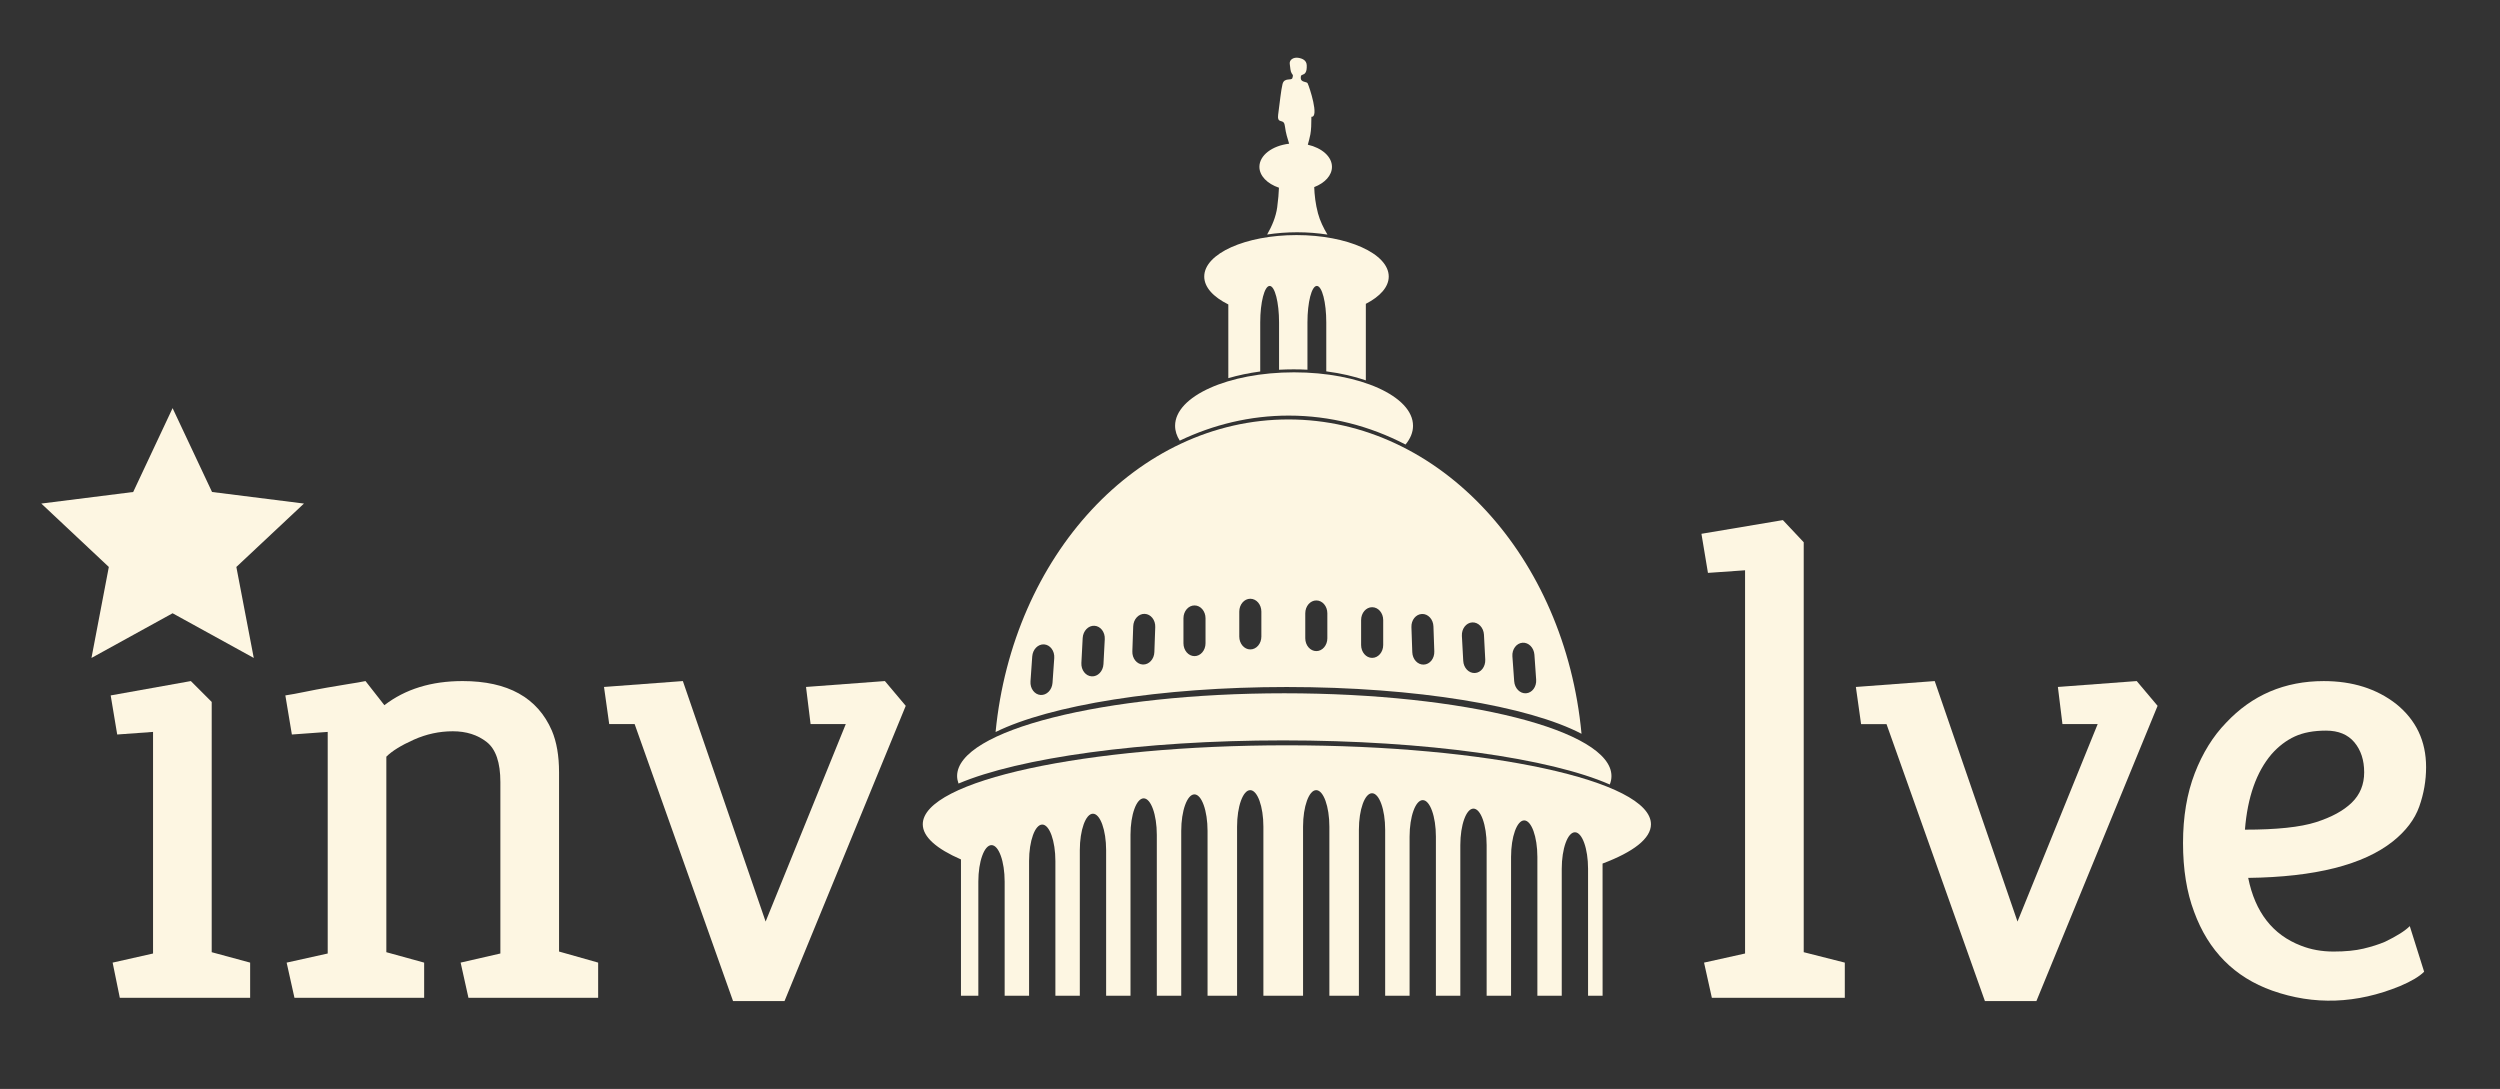 <?xml version="1.0" encoding="utf-8"?>
<!-- Generator: Adobe Illustrator 16.0.1, SVG Export Plug-In . SVG Version: 6.00 Build 0)  -->
<!DOCTYPE svg PUBLIC "-//W3C//DTD SVG 1.1//EN" "http://www.w3.org/Graphics/SVG/1.1/DTD/svg11.dtd">
<svg version="1.1" id="Layer_1" xmlns="http://www.w3.org/2000/svg" xmlns:xlink="http://www.w3.org/1999/xlink" x="0px" y="0px"
	 width="194px" height="84.5px" viewBox="0 0 194 84.5" enable-background="new 0 0 194 84.5" xml:space="preserve">
<rect x="0" y="0" width="194" height="84.5" fill="#333333" stroke="none"/>
<g>
	<path fill="#FDF6E2" d="M16.427,73.89l2.984,0.809v2.73H9.297l-0.557-2.73l3.136-0.707V56.796l-2.781,0.202l-0.506-3.033
		l6.221-1.114l1.618,1.619V73.89z"/>
	<path fill="#FDF6E2" d="M29.828,54.723c1.618-1.247,3.641-1.872,6.069-1.872c3.505,0,5.816,1.282,6.928,3.845
		c0.371,0.876,0.557,1.956,0.557,3.235v13.908l3.034,0.859v2.73H36.351l-0.606-2.73l3.084-0.707V60.69
		c0-1.517-0.354-2.555-1.062-3.11c-0.708-0.556-1.584-0.833-2.629-0.833c-1.045,0-2.057,0.219-3.034,0.656
		c-0.978,0.438-1.687,0.878-2.124,1.316V73.89l2.934,0.809v2.73H22.85l-0.607-2.73l3.187-0.707V56.796l-2.781,0.202l-0.506-3.033
		c0.438-0.067,0.943-0.16,1.517-0.278s1.146-0.228,1.72-0.328c0.573-0.102,1.128-0.194,1.668-0.28
		c0.539-0.082,0.978-0.158,1.315-0.228L29.828,54.723z"/>
	<path fill="#FDF6E2" d="M60.879,77.682h-3.995L49.248,56.19h-1.973l-0.404-2.882l6.119-0.457l6.422,18.662l6.22-15.323h-2.73
		l-0.355-2.882l6.12-0.457l1.618,1.922L60.879,77.682z"/>
	<path fill="#FDF6E2" d="M139.969,73.89l3.188,0.809v2.73H132.84l-0.606-2.73l3.183-0.707V44.254l-2.88,0.202l-0.505-3.033
		l6.32-1.063l1.617,1.72V73.89z"/>
	<path fill="#FDF6E2" d="M158.025,77.682h-3.996l-7.636-21.492h-1.973l-0.404-2.882l6.118-0.457l6.424,18.662l6.221-15.323h-2.733
		l-0.354-2.882l6.118-0.457l1.619,1.922L158.025,77.682z"/>
	<path fill="#FDF6E2" d="M188.265,59.528c0,1.046-0.177,2.064-0.53,3.059c-0.354,0.996-1.038,1.897-2.049,2.705
		c-2.293,1.821-6.034,2.765-11.226,2.832c0.539,2.666,1.903,4.417,4.097,5.26c0.774,0.305,1.617,0.456,2.526,0.456
		c0.91,0,1.687-0.075,2.326-0.227c0.641-0.154,1.198-0.331,1.67-0.533c0.909-0.438,1.55-0.842,1.92-1.213l1.114,3.539
		c-0.373,0.373-0.996,0.743-1.872,1.114c-3.37,1.381-6.674,1.499-9.912,0.354c-2.931-1.044-4.956-3.084-6.067-6.12
		c-0.573-1.516-0.859-3.295-0.859-5.335c0-2.038,0.304-3.843,0.909-5.411c0.606-1.566,1.415-2.874,2.428-3.918
		c2.023-2.158,4.552-3.238,7.586-3.238c2.226,0,4.097,0.592,5.613,1.771C187.487,55.871,188.265,57.504,188.265,59.528z
		 M183.46,59.931c0-0.942-0.253-1.72-0.758-2.326c-0.507-0.606-1.24-0.909-2.2-0.909s-1.769,0.151-2.428,0.454
		c-0.656,0.304-1.257,0.759-1.796,1.367c-1.179,1.381-1.869,3.337-2.071,5.865c2.459,0,4.299-0.193,5.512-0.581
		s2.14-0.893,2.781-1.518C183.141,61.66,183.46,60.876,183.46,59.931z"/>
</g>
<path fill="none" d="M114.452,52.226c0.472-0.023,0.83-0.491,0.804-1.04l-0.101-1.936c-0.029-0.549-0.438-0.977-0.909-0.951
	c-0.472,0.025-0.83,0.49-0.804,1.042l0.105,1.935C113.572,51.826,113.98,52.251,114.452,52.226z"/>
<path fill="none" d="M102.148,50.525c0.472,0,0.854-0.446,0.854-0.996v-1.937c0-0.552-0.383-0.998-0.854-0.998
	c-0.476,0-0.859,0.446-0.859,0.998v1.937C101.289,50.079,101.672,50.525,102.148,50.525z"/>
<path fill="none" d="M84.926,48.56c-0.472-0.025-0.88,0.4-0.91,0.95l-0.101,1.935c-0.029,0.55,0.333,1.017,0.804,1.04
	c0.472,0.027,0.88-0.4,0.91-0.949L85.73,49.6C85.76,49.049,85.397,48.583,84.926,48.56z"/>
<path fill="none" d="M81.022,50.004c-0.472-0.031-0.884,0.388-0.922,0.938l-0.135,1.933c-0.038,0.55,0.312,1.021,0.783,1.055
	c0.472,0.031,0.884-0.386,0.926-0.935l0.135-1.933C81.848,50.512,81.494,50.039,81.022,50.004z"/>
<path fill="none" d="M110.481,51.573c0.476-0.015,0.842-0.476,0.821-1.025l-0.067-1.937c-0.017-0.552-0.417-0.983-0.889-0.966
	c-0.476,0.017-0.842,0.474-0.821,1.024l0.067,1.938C109.609,51.159,110.009,51.59,110.481,51.573z"/>
<path fill="none" d="M106.477,51.051c0.476,0,0.859-0.448,0.859-0.998v-1.938c0-0.551-0.383-0.997-0.859-0.997
	c-0.472,0-0.855,0.446-0.855,0.997v1.938C105.622,50.603,106.005,51.051,106.477,51.051z"/>
<path fill="none" d="M88.825,47.636c-0.472-0.017-0.872,0.417-0.889,0.969l-0.067,1.935c-0.021,0.552,0.35,1.011,0.821,1.027
	c0.471,0.017,0.872-0.417,0.888-0.967l0.067-1.937C89.667,48.112,89.301,47.653,88.825,47.636z"/>
<path fill="none" d="M92.695,46.981c-0.476,0-0.859,0.446-0.859,0.998v1.938c0,0.552,0.383,0.998,0.859,0.998
	c0.471,0,0.854-0.446,0.854-0.998v-1.938C93.549,47.427,93.166,46.981,92.695,46.981z"/>
<path fill="none" d="M97.023,46.463c-0.472,0-0.855,0.446-0.855,0.998v1.937c0,0.55,0.383,0.998,0.855,0.998
	c0.476,0,0.859-0.448,0.859-0.998v-1.937C97.882,46.91,97.499,46.463,97.023,46.463z"/>
<path fill="none" d="M118.422,53.798c0.472-0.033,0.821-0.505,0.783-1.055l-0.135-1.933c-0.038-0.55-0.45-0.969-0.922-0.935
	c-0.472,0.033-0.825,0.505-0.788,1.055l0.139,1.933C117.538,53.414,117.951,53.833,118.422,53.798z"/>
<path fill="#FDF6E2" d="M99.247,14.567c-0.017,0.421-0.055,0.922-0.135,1.51c-0.101,0.758-0.417,1.488-0.783,2.122
	c0.729-0.111,1.503-0.175,2.32-0.175c0.83,0,1.621,0.065,2.362,0.181c-0.308-0.509-0.581-1.075-0.737-1.652
	c-0.194-0.727-0.27-1.432-0.291-2.034c0.826-0.319,1.377-0.903,1.377-1.572c0-0.794-0.783-1.468-1.874-1.718
	c0.072-0.255,0.143-0.526,0.198-0.801c0.063-0.328,0.08-0.829,0.08-1.366c0.627,0.065-0.147-2.299-0.295-2.603
	c-0.067-0.132-0.53-0.064-0.53-0.396c0-0.168,0.013-0.226,0.135-0.261c0.164-0.057,0.354-0.154,0.328-0.741
	c-0.017-0.379-0.328-0.526-0.673-0.577c-0.345-0.048-0.682,0.139-0.645,0.47c0.042,0.328,0.051,0.572,0.147,0.732
	c0.097,0.162,0.135,0.1,0.059,0.368c-0.072,0.234-0.636-0.071-0.767,0.472c-0.118,0.489-0.198,1.3-0.341,2.386
	c-0.08,0.621,0.282,0.397,0.438,0.604c0.113,0.151,0.097,0.556,0.231,1.011c0.038,0.126,0.105,0.357,0.185,0.625
	c-1.31,0.153-2.307,0.899-2.307,1.794C97.731,13.651,98.346,14.261,99.247,14.567z"/>
<path fill="#FDF6E2" d="M95.318,23.625v5.72c0.758-0.223,1.587-0.399,2.476-0.518c0-1.514,0-3.097,0-3.805
	c0-1.564,0.329-2.834,0.732-2.834c0.4,0,0.729,1.27,0.729,2.834c0,0.568,0,2.131,0,3.67c0.371-0.02,0.75-0.031,1.133-0.031
	c0.362,0,0.716,0.01,1.07,0.029c0-1.474,0-2.981,0-3.668c0-1.564,0.324-2.834,0.728-2.834c0.404,0,0.733,1.27,0.733,2.834
	c0,0.583,0,2.217,0,3.796c1.125,0.146,2.16,0.386,3.07,0.697v-5.938c1.103-0.566,1.777-1.306,1.777-2.118
	c0-1.776-3.205-3.217-7.158-3.217c-3.954,0-7.159,1.44-7.159,3.217C93.448,22.295,94.16,23.051,95.318,23.625z"/>
<path fill="#FDF6E2" d="M99.861,57.836c-15.605,0-28.254,2.743-28.254,6.127c0,0.981,1.074,1.907,2.964,2.729v10.575h1.348
	c0,0,0-7.687,0-8.854c0-1.564,0.459-2.832,1.023-2.832c0.564,0,1.019,1.268,1.019,2.832c0,0.856,0,8.854,0,8.854h1.895
	c0,0,0-9.4,0-10.451c0-1.564,0.459-2.831,1.023-2.831c0.56,0,1.019,1.267,1.019,2.831c0,0.807,0,10.451,0,10.451h1.895
	c0,0,0-10.302,0-11.293c0-1.562,0.455-2.83,1.019-2.83c0.564,0,1.023,1.268,1.023,2.83c0,0.776,0,11.293,0,11.293h1.891
	c0,0,0-11.4,0-12.484c0-1.564,0.459-2.832,1.023-2.832c0.564,0,1.019,1.268,1.019,2.832c0,0.856,0,12.484,0,12.484h1.895
	c0,0,0-11.752,0-12.792c0-1.564,0.459-2.832,1.023-2.832c0.564,0,1.019,1.268,1.019,2.832c0,0.829,0,12.792,0,12.792h2.291
	c0,0,0-12.065,0-13.123c0-1.562,0.455-2.829,1.019-2.829c0.564,0,1.023,1.268,1.023,2.829c0,0.854,0,13.123,0,13.123h3.078
	c0,0,0-11.981,0-13.123c0-1.562,0.459-2.829,1.019-2.829c0.564,0,1.023,1.268,1.023,2.829c0,0.931,0,13.123,0,13.123h2.291
	c0,0,0-11.701,0-12.881c0-1.563,0.455-2.831,1.019-2.831c0.564,0,1.019,1.268,1.019,2.831c0,0.969,0,12.881,0,12.881h1.895
	c0,0,0-11.268,0-12.346c0-1.564,0.459-2.832,1.023-2.832c0.56,0,1.019,1.268,1.019,2.832c0,0.896,0,12.346,0,12.346h1.895
	c0,0,0-10.546,0-11.687c0-1.564,0.455-2.832,1.019-2.832c0.564,0,1.023,1.268,1.023,2.832c0,1.237,0,1.038,0,11.687h1.895
	c0,0,0-9.737,0-10.773c0-1.563,0.455-2.831,1.019-2.831c0.564,0,1.023,1.268,1.023,2.831c0,0.889,0,10.773,0,10.773h1.891
	c0,0,0-8.832,0-9.851c0-1.564,0.459-2.832,1.023-2.832c0.564,0,1.019,1.268,1.019,2.832c0,0.893,0,9.851,0,9.851h1.128V67.012
	c2.387-0.899,3.756-1.939,3.756-3.049C128.116,60.58,115.467,57.836,99.861,57.836z"/>
<path fill="#FDF6E2" d="M122.726,56.942c-1.276-13.723-10.965-24.393-22.743-24.393c-11.735,0-21.399,10.601-22.726,24.256
	c4.211-2.074,12.746-3.493,22.595-3.493C109.921,53.312,118.621,54.794,122.726,56.942z M118.149,49.876
	c0.472-0.034,0.884,0.385,0.922,0.935l0.135,1.933c0.038,0.55-0.312,1.021-0.783,1.055c-0.471,0.034-0.884-0.385-0.922-0.935
	l-0.139-1.933C117.324,50.381,117.677,49.91,118.149,49.876z M114.246,48.299c0.471-0.025,0.88,0.402,0.909,0.951l0.101,1.936
	c0.025,0.549-0.333,1.017-0.804,1.04c-0.472,0.025-0.88-0.4-0.905-0.95l-0.105-1.935C113.416,48.79,113.774,48.325,114.246,48.299z
	 M110.346,47.645c0.472-0.018,0.872,0.414,0.889,0.966l0.067,1.937c0.021,0.55-0.345,1.011-0.821,1.025
	c-0.472,0.018-0.872-0.414-0.888-0.966l-0.067-1.938C109.504,48.119,109.871,47.662,110.346,47.645z M105.622,48.116
	c0-0.551,0.383-0.997,0.855-0.997c0.476,0,0.859,0.446,0.859,0.997v1.938c0,0.55-0.383,0.998-0.859,0.998
	c-0.472,0-0.855-0.448-0.855-0.998V48.116z M101.289,47.592c0-0.552,0.383-0.998,0.859-0.998c0.472,0,0.854,0.446,0.854,0.998v1.937
	c0,0.55-0.383,0.996-0.854,0.996c-0.476,0-0.859-0.446-0.859-0.996V47.592z M81.675,52.995c-0.042,0.549-0.455,0.966-0.926,0.935
	c-0.472-0.034-0.821-0.505-0.783-1.055l0.135-1.933c0.038-0.55,0.451-0.969,0.922-0.938c0.472,0.034,0.825,0.508,0.787,1.058
	L81.675,52.995z M85.629,51.536c-0.029,0.549-0.438,0.977-0.91,0.949c-0.471-0.023-0.833-0.49-0.804-1.04l0.101-1.935
	c0.03-0.55,0.438-0.976,0.91-0.95c0.472,0.023,0.834,0.489,0.804,1.04L85.629,51.536z M89.579,50.6
	c-0.017,0.55-0.417,0.983-0.888,0.967c-0.472-0.017-0.842-0.476-0.821-1.027l0.067-1.935c0.017-0.552,0.417-0.985,0.889-0.969
	c0.476,0.017,0.842,0.476,0.821,1.027L89.579,50.6z M93.549,49.917c0,0.552-0.383,0.998-0.854,0.998
	c-0.476,0-0.859-0.446-0.859-0.998v-1.938c0-0.552,0.383-0.998,0.859-0.998c0.471,0,0.854,0.446,0.854,0.998V49.917z M97.882,49.398
	c0,0.55-0.383,0.998-0.859,0.998c-0.472,0-0.855-0.448-0.855-0.998v-1.937c0-0.552,0.383-0.998,0.855-0.998
	c0.476,0,0.859,0.446,0.859,0.998V49.398z"/>
<path fill="#FDF6E2" d="M100.004,32.25c3.221,0,6.287,0.803,9.066,2.245c0.375-0.453,0.581-0.943,0.581-1.455
	c0-2.291-4.131-4.147-9.234-4.147c-5.099,0-9.23,1.856-9.23,4.147c0,0.4,0.126,0.787,0.362,1.153
	C94.168,32.945,97.019,32.25,100.004,32.25z"/>
<path fill="#FDF6E2" d="M99.562,57.454c11.129,0,20.75,1.396,25.357,3.423c0.088-0.217,0.13-0.436,0.13-0.656
	c0-3.548-11.365-6.422-25.387-6.422s-25.391,2.874-25.391,6.422c0,0.195,0.042,0.39,0.109,0.583
	C79.052,58.816,88.572,57.454,99.562,57.454z"/>
<polygon fill="#FDF6E2" points="10.336,38.178 3.205,39.076 8.445,43.996 7.098,51.057 13.393,47.589 19.692,51.057 18.341,43.996 
	23.587,39.076 16.454,38.178 13.393,31.671 "/>
</svg>
